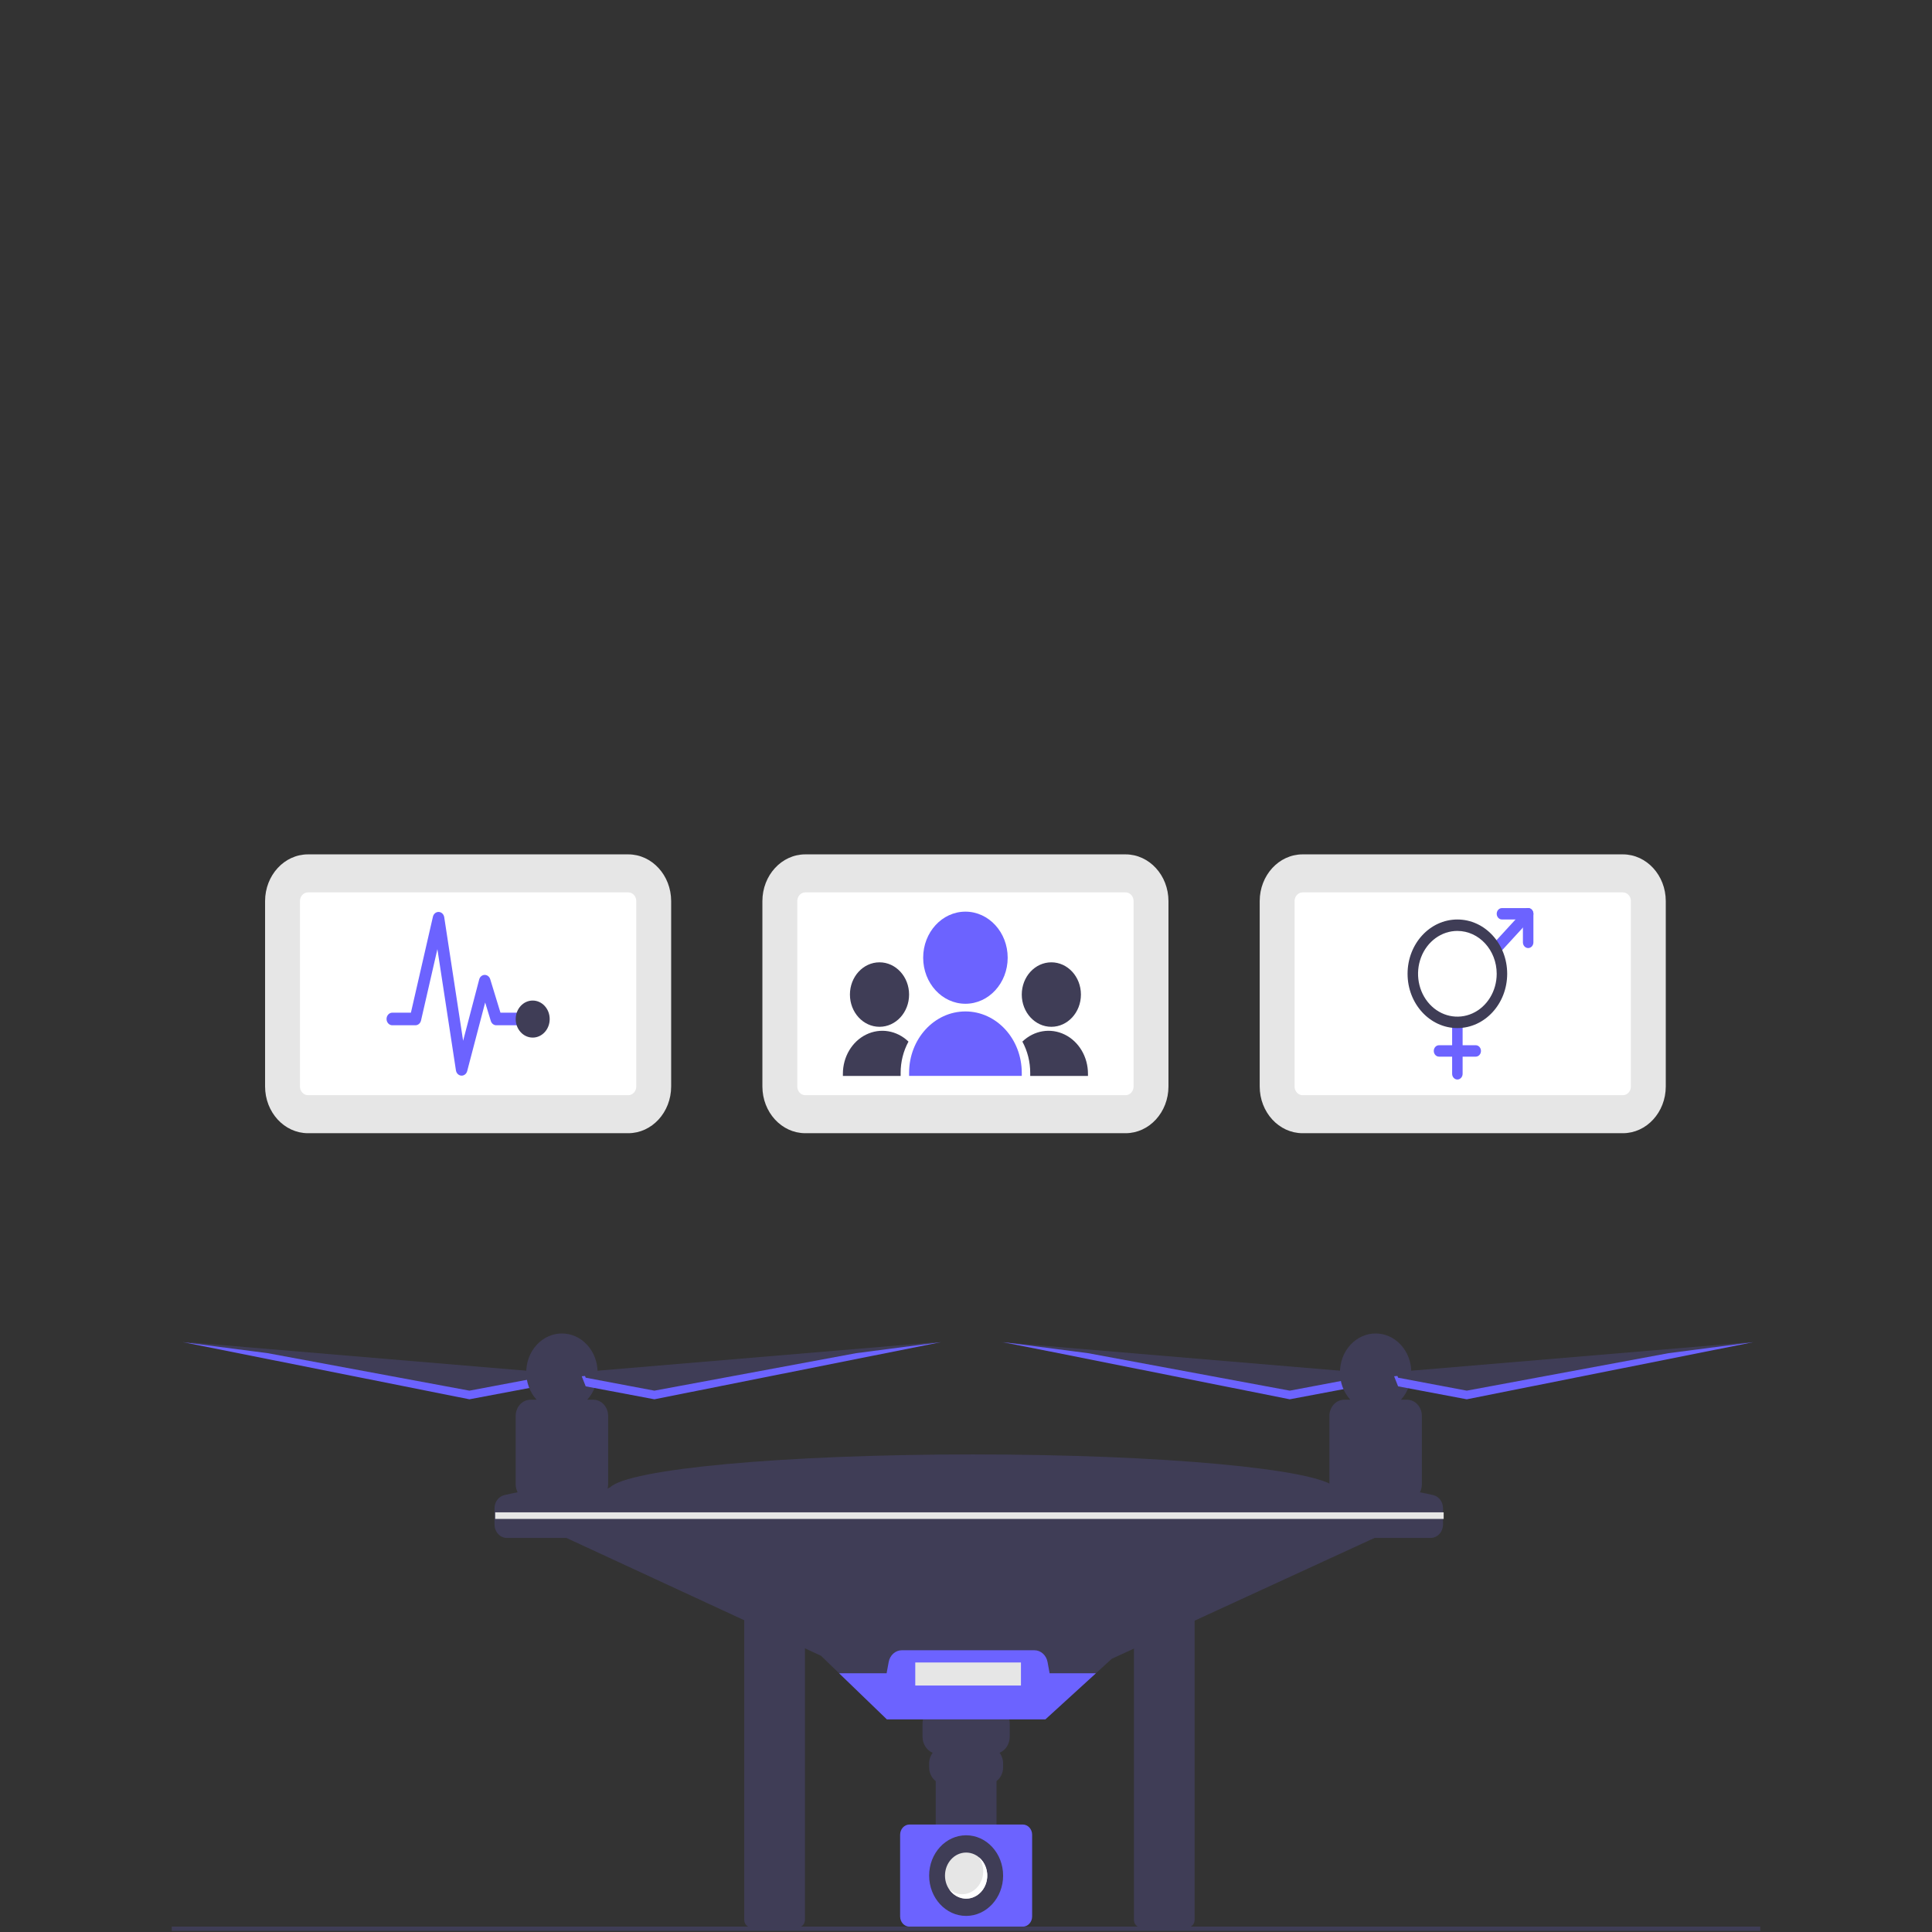 <?xml version="1.0" encoding="UTF-8" standalone="no" ?>
<!DOCTYPE svg PUBLIC "-//W3C//DTD SVG 1.1//EN" "http://www.w3.org/Graphics/SVG/1.1/DTD/svg11.dtd">
<svg xmlns="http://www.w3.org/2000/svg" xmlns:xlink="http://www.w3.org/1999/xlink" version="1.1" width="1080" height="1080" viewBox="0 0 1080 1080" xml:space="preserve">
<rect x="0" y="0" width="1080" height="1080" fill="#333333" stroke="none"/>
<desc>Created with Fabric.js 5.2.4</desc>
<defs>
</defs>
<g transform="matrix(1 0 0 1 540 540)" id="cfb7b28d-d946-4a4f-b057-73ffdf290c29"  >
<rect style="stroke: none; stroke-width: 1; stroke-dasharray: none; stroke-linecap: butt; stroke-dashoffset: 0; stroke-linejoin: miter; stroke-miterlimit: 4; fill: rgb(255,255,255); fill-rule: nonzero; opacity: 1; visibility: hidden;" vector-effect="non-scaling-stroke"  x="-540" y="-540" rx="0" ry="0" width="1080" height="1080" />
</g>
<g transform="matrix(1 0 0 1 540 540)" id="f0bdf9a3-aa26-4768-8fdf-0a0924202573"  >
</g>
<g transform="matrix(1 0 0 1.09 540 778.51)"  >
<g style="" vector-effect="non-scaling-stroke"   >
		<g transform="matrix(1 0 0 1 -107 193.21)"  >
<path style="stroke: none; stroke-width: 1; stroke-dasharray: none; stroke-linecap: butt; stroke-dashoffset: 0; stroke-linejoin: miter; stroke-miterlimit: 4; fill: rgb(63,61,86); fill-rule: nonzero; opacity: 1;" vector-effect="non-scaling-stroke"  transform=" translate(-493, -643.21)" d="M 479.902 562.186 C 477.77 562.188 476.042 563.916 476.04 566.049 L 476.04 720.363 C 476.042 722.496 477.77 724.224 479.902 724.227 L 506.098 724.227 C 508.231 724.224 509.959 722.496 509.961 720.363 L 509.961 566.049 C 509.959 563.916 508.231 562.188 506.098 562.186 Z" stroke-linecap="round" />
</g>
		<g transform="matrix(1 0 0 1 110.84 193.21)"  >
<path style="stroke: none; stroke-width: 1; stroke-dasharray: none; stroke-linecap: butt; stroke-dashoffset: 0; stroke-linejoin: miter; stroke-miterlimit: 4; fill: rgb(63,61,86); fill-rule: nonzero; opacity: 1;" vector-effect="non-scaling-stroke"  transform=" translate(-710.84, -643.21)" d="M 697.741 562.186 C 695.609 562.188 693.881 563.916 693.878 566.049 L 693.878 720.363 C 693.881 722.496 695.609 724.224 697.741 724.227 L 723.937 724.227 C 726.069 724.224 727.797 722.496 727.8 720.363 L 727.8 566.049 C 727.797 563.916 726.069 562.188 723.937 562.186 Z" stroke-linecap="round" />
</g>
		<g transform="matrix(1 0 0 1 119.7 -12.26)"  >
<polygon style="stroke: none; stroke-width: 1; stroke-dasharray: none; stroke-linecap: butt; stroke-dashoffset: 0; stroke-linejoin: miter; stroke-miterlimit: 4; fill: rgb(63,61,86); fill-rule: nonzero; opacity: 1;" vector-effect="non-scaling-stroke"  points="100.43,1.85 -100.43,-13.66 59.81,13.66 98.21,7.01 100.43,1.85 " />
</g>
		<g transform="matrix(1 0 0 1 121.18 -11.26)"  >
<polygon style="stroke: none; stroke-width: 1; stroke-dasharray: none; stroke-linecap: butt; stroke-dashoffset: 0; stroke-linejoin: miter; stroke-miterlimit: 4; fill: rgb(108,99,255); fill-rule: nonzero; opacity: 1;" vector-effect="non-scaling-stroke"  points="59.81,10.23 98.21,3.58 98.59,2.7 100.43,2.85 98.21,8.01 59.81,14.66 -100.43,-14.66 -52.94,-8.99 59.81,10.23 " />
</g>
		<g transform="matrix(1 0 0 1 -335.18 -12.26)"  >
<polygon style="stroke: none; stroke-width: 1; stroke-dasharray: none; stroke-linecap: butt; stroke-dashoffset: 0; stroke-linejoin: miter; stroke-miterlimit: 4; fill: rgb(63,61,86); fill-rule: nonzero; opacity: 1;" vector-effect="non-scaling-stroke"  points="100.43,1.85 -100.43,-13.66 59.81,13.66 98.21,7.01 100.43,1.85 " />
</g>
		<g transform="matrix(1 0 0 1 -337.39 -11.26)"  >
<polygon style="stroke: none; stroke-width: 1; stroke-dasharray: none; stroke-linecap: butt; stroke-dashoffset: 0; stroke-linejoin: miter; stroke-miterlimit: 4; fill: rgb(108,99,255); fill-rule: nonzero; opacity: 1;" vector-effect="non-scaling-stroke"  points="59.81,10.23 98.21,3.58 98.59,2.7 100.43,2.85 98.21,8.01 59.81,14.66 -100.43,-14.66 -52.94,-8.99 59.81,10.23 " />
</g>
		<g transform="matrix(1 0 0 1 5.24 99.61)"  >
<path style="stroke: none; stroke-width: 1; stroke-dasharray: none; stroke-linecap: butt; stroke-dashoffset: 0; stroke-linejoin: miter; stroke-miterlimit: 4; fill: rgb(63,61,86); fill-rule: nonzero; opacity: 1;" vector-effect="non-scaling-stroke"  transform=" translate(-605.24, -549.61)" d="M 854.095 520.072 L 837.111 520.81 L 681.516 586.457 L 672.61 593.915 L 644.38 617.545 L 555.767 617.545 L 529.08 593.915 L 518.934 584.929 L 369.682 521.549 L 356.39 520.072 L 400.696 498.657 L 400.932 498.657 C 410.975 489.124 497.948 481.673 603.766 481.673 C 709.583 481.673 796.556 489.124 806.599 498.657 L 807.574 498.657 Z" stroke-linecap="round" />
</g>
		<g transform="matrix(1 0 0 1 -221.09 22.07)"  >
<path style="stroke: none; stroke-width: 1; stroke-dasharray: none; stroke-linecap: butt; stroke-dashoffset: 0; stroke-linejoin: miter; stroke-miterlimit: 4; fill: rgb(63,61,86); fill-rule: nonzero; opacity: 1;" vector-effect="non-scaling-stroke"  transform=" translate(-378.91, -472.07)" d="M 399.479 499.752 C 399.794 498.867 399.956 497.934 399.957 496.994 L 399.957 461.921 C 399.957 457.333 396.237 453.613 391.649 453.613 L 388.275 453.613 C 396.008 445.808 395.97 433.217 388.189 425.46 C 380.407 417.702 367.817 417.702 360.036 425.46 C 352.254 433.217 352.216 445.808 359.949 453.613 L 356.576 453.613 C 354.372 453.613 352.259 454.488 350.701 456.046 C 349.142 457.604 348.267 459.718 348.267 461.921 L 348.267 496.994 C 348.266 498.43 348.64 499.842 349.352 501.089 C 346.844 501.529 344.336 502.006 341.828 502.558 C 338.681 503.262 336.446 506.058 336.452 509.282 L 336.452 517.615 C 336.452 521.419 339.535 524.502 343.339 524.502 L 421.372 524.502 L 421.372 503.826 C 414.167 502.012 406.855 500.651 399.479 499.752 Z" stroke-linecap="round" />
</g>
		<g transform="matrix(1 0 0 1 224.19 22.07)"  >
<path style="stroke: none; stroke-width: 1; stroke-dasharray: none; stroke-linecap: butt; stroke-dashoffset: 0; stroke-linejoin: miter; stroke-miterlimit: 4; fill: rgb(63,61,86); fill-rule: nonzero; opacity: 1;" vector-effect="non-scaling-stroke"  transform=" translate(-824.19, -472.07)" d="M 861.272 502.558 C 858.765 502.006 856.257 501.529 853.749 501.089 C 854.46 499.842 854.834 498.43 854.834 496.994 L 854.834 461.921 C 854.834 459.718 853.958 457.604 852.4 456.046 C 850.842 454.488 848.729 453.613 846.525 453.613 L 843.151 453.613 C 850.885 445.808 850.846 433.217 843.065 425.46 C 835.284 417.702 822.693 417.702 814.912 425.46 C 807.131 433.217 807.092 445.808 814.826 453.613 L 811.452 453.613 C 809.248 453.613 807.135 454.488 805.577 456.046 C 804.019 457.604 803.143 459.718 803.143 461.921 L 803.143 496.994 C 803.145 497.934 803.307 498.867 803.622 499.752 C 796.246 500.651 788.934 502.012 781.729 503.826 L 781.729 524.502 L 859.761 524.502 C 863.565 524.502 866.649 521.419 866.649 517.615 L 866.649 509.282 C 866.655 506.058 864.419 503.262 861.272 502.558 Z" stroke-linecap="round" />
</g>
		<g transform="matrix(1 0 0 1 338.28 -12.26)"  >
<polygon style="stroke: none; stroke-width: 1; stroke-dasharray: none; stroke-linecap: butt; stroke-dashoffset: 0; stroke-linejoin: miter; stroke-miterlimit: 4; fill: rgb(63,61,86); fill-rule: nonzero; opacity: 1;" vector-effect="non-scaling-stroke"  points="-100.43,1.85 100.43,-13.66 -59.81,13.66 -98.21,7.01 -100.43,1.85 " />
</g>
		<g transform="matrix(1 0 0 1 0.07 193.02)"  >
<path style="stroke: none; stroke-width: 1; stroke-dasharray: none; stroke-linecap: butt; stroke-dashoffset: 0; stroke-linejoin: miter; stroke-miterlimit: 4; fill: rgb(63,61,86); fill-rule: nonzero; opacity: 1;" vector-effect="non-scaling-stroke"  transform=" translate(-600.07, -643.02)" d="M 615.653 610.899 L 584.494 610.899 C 582.163 610.899 579.927 611.825 578.279 613.474 C 576.631 615.122 575.705 617.357 575.705 619.688 L 575.705 626.479 C 575.707 630.132 577.97 633.402 581.387 634.692 C 580.099 636.239 579.395 638.189 579.397 640.201 L 579.397 642.149 C 579.397 644.968 580.776 647.609 583.089 649.219 L 583.089 675.143 L 617.057 675.143 L 617.057 649.219 C 619.371 647.609 620.75 644.968 620.75 642.149 L 620.75 640.201 C 620.752 638.189 620.048 636.239 618.76 634.692 C 622.177 633.402 624.44 630.132 624.442 626.479 L 624.442 619.688 C 624.442 617.357 623.516 615.122 621.868 613.474 C 620.22 611.825 617.984 610.899 615.653 610.899 Z" stroke-linecap="round" />
</g>
		<g transform="matrix(1 0 0 1 0.07 247.67)"  >
<path style="stroke: none; stroke-width: 1; stroke-dasharray: none; stroke-linecap: butt; stroke-dashoffset: 0; stroke-linejoin: miter; stroke-miterlimit: 4; fill: rgb(108,99,255); fill-rule: nonzero; opacity: 1;" vector-effect="non-scaling-stroke"  transform=" translate(-600.07, -697.67)" d="M 568.408 671.475 C 565.519 671.478 563.178 673.819 563.175 676.707 L 563.175 718.624 C 563.178 721.513 565.519 723.854 568.408 723.857 L 631.739 723.857 C 634.628 723.854 636.969 721.513 636.972 718.624 L 636.972 676.707 C 636.968 673.819 634.628 671.478 631.739 671.475 Z" stroke-linecap="round" />
</g>
		<g transform="matrix(1 0 0 1 0.85 149.82)"  >
<path style="stroke: none; stroke-width: 1; stroke-dasharray: none; stroke-linecap: butt; stroke-dashoffset: 0; stroke-linejoin: miter; stroke-miterlimit: 4; fill: rgb(108,99,255); fill-rule: nonzero; opacity: 1;" vector-effect="non-scaling-stroke"  transform=" translate(-600.85, -599.82)" d="M 672.61 593.915 L 644.38 617.545 L 555.767 617.545 L 529.08 593.915 L 555.62 593.915 L 556.779 588.133 C 557.48 584.627 560.558 582.102 564.134 582.1 L 638.228 582.1 C 641.804 582.102 644.883 584.627 645.583 588.133 L 646.743 593.915 Z" stroke-linecap="round" />
</g>
		<g transform="matrix(1 0 0 1 0.07 247.67)"  >
<circle style="stroke: none; stroke-width: 1; stroke-dasharray: none; stroke-linecap: butt; stroke-dashoffset: 0; stroke-linejoin: miter; stroke-miterlimit: 4; fill: rgb(63,61,86); fill-rule: nonzero; opacity: 1;" vector-effect="non-scaling-stroke"  cx="0" cy="0" r="20.676" />
</g>
		<g transform="matrix(1 0 0 1 0.07 247.67)"  >
<circle style="stroke: none; stroke-width: 1; stroke-dasharray: none; stroke-linecap: butt; stroke-dashoffset: 0; stroke-linejoin: miter; stroke-miterlimit: 4; fill: rgb(230,230,230); fill-rule: nonzero; opacity: 1;" vector-effect="non-scaling-stroke"  cx="0" cy="0" r="11.815" />
</g>
		<g transform="matrix(1 0 0 1 1.28 248.88)"  >
<path style="stroke: none; stroke-width: 1; stroke-dasharray: none; stroke-linecap: butt; stroke-dashoffset: 0; stroke-linejoin: miter; stroke-miterlimit: 4; fill: rgb(255,255,255); fill-rule: nonzero; opacity: 1;" vector-effect="non-scaling-stroke"  transform=" translate(-601.28, -698.88)" d="M 607.215 688.269 C 610.799 692.967 610.356 699.591 606.178 703.77 C 601.999 707.948 595.375 708.391 590.677 704.807 C 593.459 708.476 598.12 710.194 602.617 709.206 C 607.114 708.218 610.626 704.706 611.614 700.208 C 612.601 695.711 610.884 691.05 607.215 688.269 Z" stroke-linecap="round" />
</g>
		<g transform="matrix(1 0 0 1 1.92 63.06)"  >
<rect style="stroke: none; stroke-width: 1; stroke-dasharray: none; stroke-linecap: butt; stroke-dashoffset: 0; stroke-linejoin: miter; stroke-miterlimit: 4; fill: rgb(230,230,230); fill-rule: nonzero; opacity: 1;" vector-effect="non-scaling-stroke"  x="-265.098" y="-1.691" rx="0" ry="0" width="530.196" height="3.382" />
</g>
		<g transform="matrix(1 0 0 1 339.75 -11.26)"  >
<polygon style="stroke: none; stroke-width: 1; stroke-dasharray: none; stroke-linecap: butt; stroke-dashoffset: 0; stroke-linejoin: miter; stroke-miterlimit: 4; fill: rgb(108,99,255); fill-rule: nonzero; opacity: 1;" vector-effect="non-scaling-stroke"  points="-59.81,10.23 -98.21,3.58 -98.59,2.7 -100.43,2.85 -98.21,8.01 -59.81,14.66 100.43,-14.66 52.94,-8.99 -59.81,10.23 " />
</g>
		<g transform="matrix(1 0 0 1 -116.6 -12.26)"  >
<polygon style="stroke: none; stroke-width: 1; stroke-dasharray: none; stroke-linecap: butt; stroke-dashoffset: 0; stroke-linejoin: miter; stroke-miterlimit: 4; fill: rgb(63,61,86); fill-rule: nonzero; opacity: 1;" vector-effect="non-scaling-stroke"  points="-100.43,1.85 100.43,-13.66 -59.81,13.66 -98.21,7.01 -100.43,1.85 " />
</g>
		<g transform="matrix(1 0 0 1 -114.38 -11.26)"  >
<polygon style="stroke: none; stroke-width: 1; stroke-dasharray: none; stroke-linecap: butt; stroke-dashoffset: 0; stroke-linejoin: miter; stroke-miterlimit: 4; fill: rgb(108,99,255); fill-rule: nonzero; opacity: 1;" vector-effect="non-scaling-stroke"  points="-59.81,10.23 -98.21,3.58 -98.59,2.7 -100.43,2.85 -98.21,8.01 -59.81,14.66 100.43,-14.66 52.94,-8.99 -59.81,10.23 " />
</g>
		<g transform="matrix(1 0 0 1 1.18 144.28)"  >
<rect style="stroke: none; stroke-width: 1; stroke-dasharray: none; stroke-linecap: butt; stroke-dashoffset: 0; stroke-linejoin: miter; stroke-miterlimit: 4; fill: rgb(230,230,230); fill-rule: nonzero; opacity: 1;" vector-effect="non-scaling-stroke"  x="-29.537" y="-5.907" rx="0" ry="0" width="59.075" height="11.815" />
</g>
		<g transform="matrix(1 0 0 1 -278.32 -204.56)"  >
<path style="stroke: none; stroke-width: 1; stroke-dasharray: none; stroke-linecap: butt; stroke-dashoffset: 0; stroke-linejoin: miter; stroke-miterlimit: 4; fill: rgb(230,230,230); fill-rule: nonzero; opacity: 1;" vector-effect="non-scaling-stroke"  transform=" translate(-321.68, -245.44)" d="M 411.217 173.935 L 232.146 173.935 C 218.917 173.95 208.196 184.671 208.181 197.9 L 208.181 292.971 C 208.196 306.2 218.917 316.92 232.146 316.935 L 411.217 316.935 C 424.446 316.92 435.166 306.2 435.181 292.971 L 435.181 197.9 C 435.166 184.671 424.446 173.95 411.217 173.935 Z" stroke-linecap="round" />
</g>
		<g transform="matrix(1 0 0 1 -278.32 -204.56)"  >
<path style="stroke: none; stroke-width: 1; stroke-dasharray: none; stroke-linecap: butt; stroke-dashoffset: 0; stroke-linejoin: miter; stroke-miterlimit: 4; fill: rgb(255,255,255); fill-rule: nonzero; opacity: 1;" vector-effect="non-scaling-stroke"  transform=" translate(-321.68, -245.44)" d="M 232.145 193.435 C 229.681 193.438 227.684 195.435 227.681 197.9 L 227.681 292.971 C 227.684 295.436 229.681 297.433 232.145 297.435 L 411.217 297.435 C 413.681 297.433 415.678 295.436 415.681 292.971 L 415.681 197.9 C 415.678 195.435 413.681 193.438 411.217 193.435 Z" stroke-linecap="round" />
</g>
		<g transform="matrix(1 0 0 1 -285.17 -204.56)"  >
<path style="stroke: none; stroke-width: 1; stroke-dasharray: none; stroke-linecap: butt; stroke-dashoffset: 0; stroke-linejoin: miter; stroke-miterlimit: 4; fill: rgb(108,99,255); fill-rule: nonzero; opacity: 1;" vector-effect="non-scaling-stroke"  transform=" translate(-314.83, -245.44)" d="M 318.058 287.413 Q 317.966 287.413 317.874 287.408 C 316.366 287.323 315.119 286.204 314.871 284.715 L 304.507 222.532 L 295.356 259.135 C 294.997 260.572 293.706 261.581 292.224 261.581 L 279.308 261.581 C 277.524 261.581 276.079 260.135 276.079 258.352 C 276.079 256.568 277.524 255.123 279.308 255.123 L 289.703 255.123 L 302.007 205.904 C 302.378 204.419 303.74 203.399 305.269 203.46 C 306.798 203.521 308.074 204.647 308.325 206.156 L 318.887 269.524 L 327.868 238.09 C 328.257 236.729 329.487 235.78 330.902 235.749 C 332.318 235.718 333.588 236.613 334.036 237.956 L 339.758 255.123 L 350.347 255.123 C 352.13 255.123 353.576 256.568 353.576 258.352 C 353.576 260.135 352.13 261.581 350.347 261.581 L 337.431 261.581 C 336.041 261.581 334.807 260.691 334.367 259.373 L 331.21 249.901 L 321.161 285.071 C 320.765 286.457 319.499 287.412 318.058 287.413 Z" stroke-linecap="round" />
</g>
		<g transform="matrix(1 0 0 1 -242.22 -191.6)"  >
<circle style="stroke: none; stroke-width: 1; stroke-dasharray: none; stroke-linecap: butt; stroke-dashoffset: 0; stroke-linejoin: miter; stroke-miterlimit: 4; fill: rgb(63,61,86); fill-rule: nonzero; opacity: 1;" vector-effect="non-scaling-stroke"  cx="0" cy="0" r="9.5" />
</g>
		<g transform="matrix(1 0 0 1 -0.32 -204.56)"  >
<path style="stroke: none; stroke-width: 1; stroke-dasharray: none; stroke-linecap: butt; stroke-dashoffset: 0; stroke-linejoin: miter; stroke-miterlimit: 4; fill: rgb(230,230,230); fill-rule: nonzero; opacity: 1;" vector-effect="non-scaling-stroke"  transform=" translate(-599.68, -245.44)" d="M 689.217 173.935 L 510.146 173.935 C 496.917 173.95 486.196 184.671 486.181 197.9 L 486.181 292.971 C 486.196 306.2 496.917 316.92 510.146 316.935 L 689.217 316.935 C 702.446 316.92 713.166 306.2 713.181 292.971 L 713.181 197.9 C 713.166 184.671 702.446 173.95 689.217 173.935 Z" stroke-linecap="round" />
</g>
		<g transform="matrix(1 0 0 1 -0.32 -204.56)"  >
<path style="stroke: none; stroke-width: 1; stroke-dasharray: none; stroke-linecap: butt; stroke-dashoffset: 0; stroke-linejoin: miter; stroke-miterlimit: 4; fill: rgb(255,255,255); fill-rule: nonzero; opacity: 1;" vector-effect="non-scaling-stroke"  transform=" translate(-599.68, -245.44)" d="M 510.145 193.435 C 507.681 193.438 505.684 195.435 505.681 197.9 L 505.681 292.971 C 505.684 295.436 507.681 297.433 510.145 297.435 L 689.217 297.435 C 691.681 297.433 693.678 295.436 693.681 292.971 L 693.681 197.9 C 693.678 195.435 691.681 193.438 689.217 193.435 Z" stroke-linecap="round" />
</g>
		<g transform="matrix(1 0 0 1 -0.32 -223.07)"  >
<circle style="stroke: none; stroke-width: 1; stroke-dasharray: none; stroke-linecap: butt; stroke-dashoffset: 0; stroke-linejoin: miter; stroke-miterlimit: 4; fill: rgb(108,99,255); fill-rule: nonzero; opacity: 1;" vector-effect="non-scaling-stroke"  cx="0" cy="0" r="23.621" />
</g>
		<g transform="matrix(1 0 0 1 -0.32 -178.98)"  >
<path style="stroke: none; stroke-width: 1; stroke-dasharray: none; stroke-linecap: butt; stroke-dashoffset: 0; stroke-linejoin: miter; stroke-miterlimit: 4; fill: rgb(108,99,255); fill-rule: nonzero; opacity: 1;" vector-effect="non-scaling-stroke"  transform=" translate(-443.68, -97.09)" d="M 443.681 80.555 L 443.681 80.555 C 461.075 80.555 475.175 94.655 475.175 112.049 L 475.175 113.624 L 412.187 113.624 L 412.187 112.049 C 412.187 94.655 426.287 80.555 443.681 80.555 Z" stroke-linecap="round" />
</g>
		<g transform="matrix(1 0 0 1 -48.35 -204.17)"  >
<circle style="stroke: none; stroke-width: 1; stroke-dasharray: none; stroke-linecap: butt; stroke-dashoffset: 0; stroke-linejoin: miter; stroke-miterlimit: 4; fill: rgb(63,61,86); fill-rule: nonzero; opacity: 1;" vector-effect="non-scaling-stroke"  cx="0" cy="0" r="16.534" />
</g>
		<g transform="matrix(1 0 0 1 -50.49 -174.02)"  >
<path style="stroke: none; stroke-width: 1; stroke-dasharray: none; stroke-linecap: butt; stroke-dashoffset: 0; stroke-linejoin: miter; stroke-miterlimit: 4; fill: rgb(63,61,86); fill-rule: nonzero; opacity: 1;" vector-effect="non-scaling-stroke"  transform=" translate(-549.51, -275.98)" d="M 567.846 269.96 C 561.354 264.204 552.09 262.792 544.179 266.351 C 536.267 269.911 531.179 277.781 531.181 286.457 L 531.181 287.559 L 563.463 287.559 L 563.463 285.984 C 563.456 280.346 564.97 274.81 567.846 269.96 Z" stroke-linecap="round" />
</g>
		<g transform="matrix(1 0 0 1 47.71 -204.17)"  >
<circle style="stroke: none; stroke-width: 1; stroke-dasharray: none; stroke-linecap: butt; stroke-dashoffset: 0; stroke-linejoin: miter; stroke-miterlimit: 4; fill: rgb(63,61,86); fill-rule: nonzero; opacity: 1;" vector-effect="non-scaling-stroke"  cx="0" cy="0" r="16.534" />
</g>
		<g transform="matrix(1 0 0 1 49.85 -174.02)"  >
<path style="stroke: none; stroke-width: 1; stroke-dasharray: none; stroke-linecap: butt; stroke-dashoffset: 0; stroke-linejoin: miter; stroke-miterlimit: 4; fill: rgb(63,61,86); fill-rule: nonzero; opacity: 1;" vector-effect="non-scaling-stroke"  transform=" translate(-649.85, -275.98)" d="M 631.517 269.96 C 638.008 264.204 647.272 262.792 655.184 266.351 C 663.095 269.911 668.183 277.781 668.181 286.457 L 668.181 287.559 L 635.899 287.559 L 635.899 285.984 C 635.907 280.346 634.392 274.81 631.517 269.96 Z" stroke-linecap="round" />
</g>
		<g transform="matrix(1 0 0 1 277.68 -204.56)"  >
<path style="stroke: none; stroke-width: 1; stroke-dasharray: none; stroke-linecap: butt; stroke-dashoffset: 0; stroke-linejoin: miter; stroke-miterlimit: 4; fill: rgb(230,230,230); fill-rule: nonzero; opacity: 1;" vector-effect="non-scaling-stroke"  transform=" translate(-877.68, -245.44)" d="M 967.217 173.935 L 788.146 173.935 C 774.917 173.95 764.196 184.671 764.181 197.9 L 764.181 292.971 C 764.196 306.2 774.917 316.92 788.146 316.935 L 967.217 316.935 C 980.446 316.92 991.166 306.2 991.181 292.971 L 991.181 197.9 C 991.166 184.671 980.446 173.95 967.217 173.935 Z" stroke-linecap="round" />
</g>
		<g transform="matrix(1 0 0 1 277.68 -204.56)"  >
<path style="stroke: none; stroke-width: 1; stroke-dasharray: none; stroke-linecap: butt; stroke-dashoffset: 0; stroke-linejoin: miter; stroke-miterlimit: 4; fill: rgb(255,255,255); fill-rule: nonzero; opacity: 1;" vector-effect="non-scaling-stroke"  transform=" translate(-877.68, -245.44)" d="M 788.145 193.435 C 785.681 193.438 783.684 195.435 783.681 197.9 L 783.681 292.971 C 783.684 295.436 785.681 297.433 788.145 297.435 L 967.217 297.435 C 969.681 297.433 971.678 295.436 971.681 292.971 L 971.681 197.9 C 971.678 195.435 969.681 193.438 967.217 193.435 Z" stroke-linecap="round" />
</g>
		<g transform="matrix(1 0 0 1 274.68 -175.25)"  >
<path style="stroke: none; stroke-width: 1; stroke-dasharray: none; stroke-linecap: butt; stroke-dashoffset: 0; stroke-linejoin: miter; stroke-miterlimit: 4; fill: rgb(108,99,255); fill-rule: nonzero; opacity: 1;" vector-effect="non-scaling-stroke"  transform=" translate(-874.68, -274.75)" d="M 874.683 289.399 C 873.906 289.399 873.16 289.09 872.611 288.54 C 872.061 287.991 871.752 287.245 871.752 286.468 L 871.752 263.021 C 871.755 261.404 873.066 260.095 874.683 260.095 C 876.3 260.095 877.611 261.404 877.614 263.021 L 877.614 286.468 C 877.614 287.245 877.305 287.991 876.755 288.54 C 876.206 289.09 875.46 289.399 874.683 289.399 Z" stroke-linecap="round" />
</g>
		<g transform="matrix(1 0 0 1 274.68 -175.26)"  >
<path style="stroke: none; stroke-width: 1; stroke-dasharray: none; stroke-linecap: butt; stroke-dashoffset: 0; stroke-linejoin: miter; stroke-miterlimit: 4; fill: rgb(108,99,255); fill-rule: nonzero; opacity: 1;" vector-effect="non-scaling-stroke"  transform=" translate(-874.68, -274.74)" d="M 884.941 277.675 L 864.425 277.675 C 862.806 277.675 861.494 276.363 861.494 274.744 C 861.494 273.126 862.806 271.813 864.425 271.813 L 884.941 271.813 C 886.56 271.813 887.872 273.126 887.872 274.744 C 887.872 276.363 886.56 277.675 884.941 277.675 Z" stroke-linecap="round" />
</g>
		<g transform="matrix(1 0 0 1 306.92 -238.27)"  >
<path style="stroke: none; stroke-width: 1; stroke-dasharray: none; stroke-linecap: butt; stroke-dashoffset: 0; stroke-linejoin: miter; stroke-miterlimit: 4; fill: rgb(108,99,255); fill-rule: nonzero; opacity: 1;" vector-effect="non-scaling-stroke"  transform=" translate(-906.92, -211.73)" d="M 914.25 221.988 C 913.473 221.988 912.727 221.679 912.178 221.13 C 911.628 220.58 911.319 219.835 911.319 219.057 L 911.319 207.334 L 899.596 207.334 C 898.549 207.334 897.581 206.775 897.057 205.868 C 896.534 204.961 896.534 203.844 897.057 202.937 C 897.581 202.03 898.549 201.472 899.596 201.472 L 914.25 201.472 C 915.027 201.472 915.773 201.781 916.323 202.33 C 916.872 202.88 917.181 203.625 917.181 204.403 L 917.181 219.057 C 917.181 219.835 916.872 220.58 916.323 221.13 C 915.773 221.679 915.027 221.988 914.25 221.988 Z" stroke-linecap="round" />
</g>
		<g transform="matrix(1 0 0 1 305.39 -236.74)"  >
<path style="stroke: none; stroke-width: 1; stroke-dasharray: none; stroke-linecap: butt; stroke-dashoffset: 0; stroke-linejoin: miter; stroke-miterlimit: 4; fill: rgb(108,99,255); fill-rule: nonzero; opacity: 1;" vector-effect="non-scaling-stroke"  transform=" translate(-905.39, -213.26)" d="M 896.533 225.051 C 895.347 225.051 894.279 224.337 893.825 223.242 C 893.371 222.146 893.622 220.886 894.46 220.048 L 912.178 202.33 C 913.323 201.188 915.176 201.189 916.32 202.333 C 917.463 203.477 917.465 205.33 916.323 206.475 L 898.605 224.193 C 898.056 224.743 897.31 225.052 896.533 225.051 Z" stroke-linecap="round" />
</g>
		<g transform="matrix(1 0 0 1 274.68 -214.82)"  >
<path style="stroke: none; stroke-width: 1; stroke-dasharray: none; stroke-linecap: butt; stroke-dashoffset: 0; stroke-linejoin: miter; stroke-miterlimit: 4; fill: rgb(63,61,86); fill-rule: nonzero; opacity: 1;" vector-effect="non-scaling-stroke"  transform=" translate(-874.68, -235.18)" d="M 874.683 263.021 C 859.305 263.021 846.839 250.555 846.839 235.177 C 846.839 219.8 859.305 207.334 874.683 207.334 C 890.061 207.334 902.527 219.8 902.527 235.177 C 902.509 250.548 890.053 263.003 874.683 263.021 Z M 874.683 213.195 C 865.792 213.195 857.777 218.551 854.374 226.765 C 850.972 234.979 852.853 244.434 859.14 250.721 C 865.426 257.007 874.881 258.888 883.095 255.486 C 891.309 252.083 896.665 244.068 896.665 235.177 C 896.651 223.043 886.817 213.209 874.683 213.195 Z" stroke-linecap="round" />
</g>
		<g transform="matrix(1 0 0 1 0 274.94)"  >
<rect style="stroke: none; stroke-width: 1; stroke-dasharray: none; stroke-linecap: butt; stroke-dashoffset: 0; stroke-linejoin: miter; stroke-miterlimit: 4; fill: rgb(63,61,86); fill-rule: nonzero; opacity: 1;" vector-effect="non-scaling-stroke"  x="-444" y="-1.12" rx="0" ry="0" width="888" height="2.241" />
</g>
</g>
</g>
</svg>